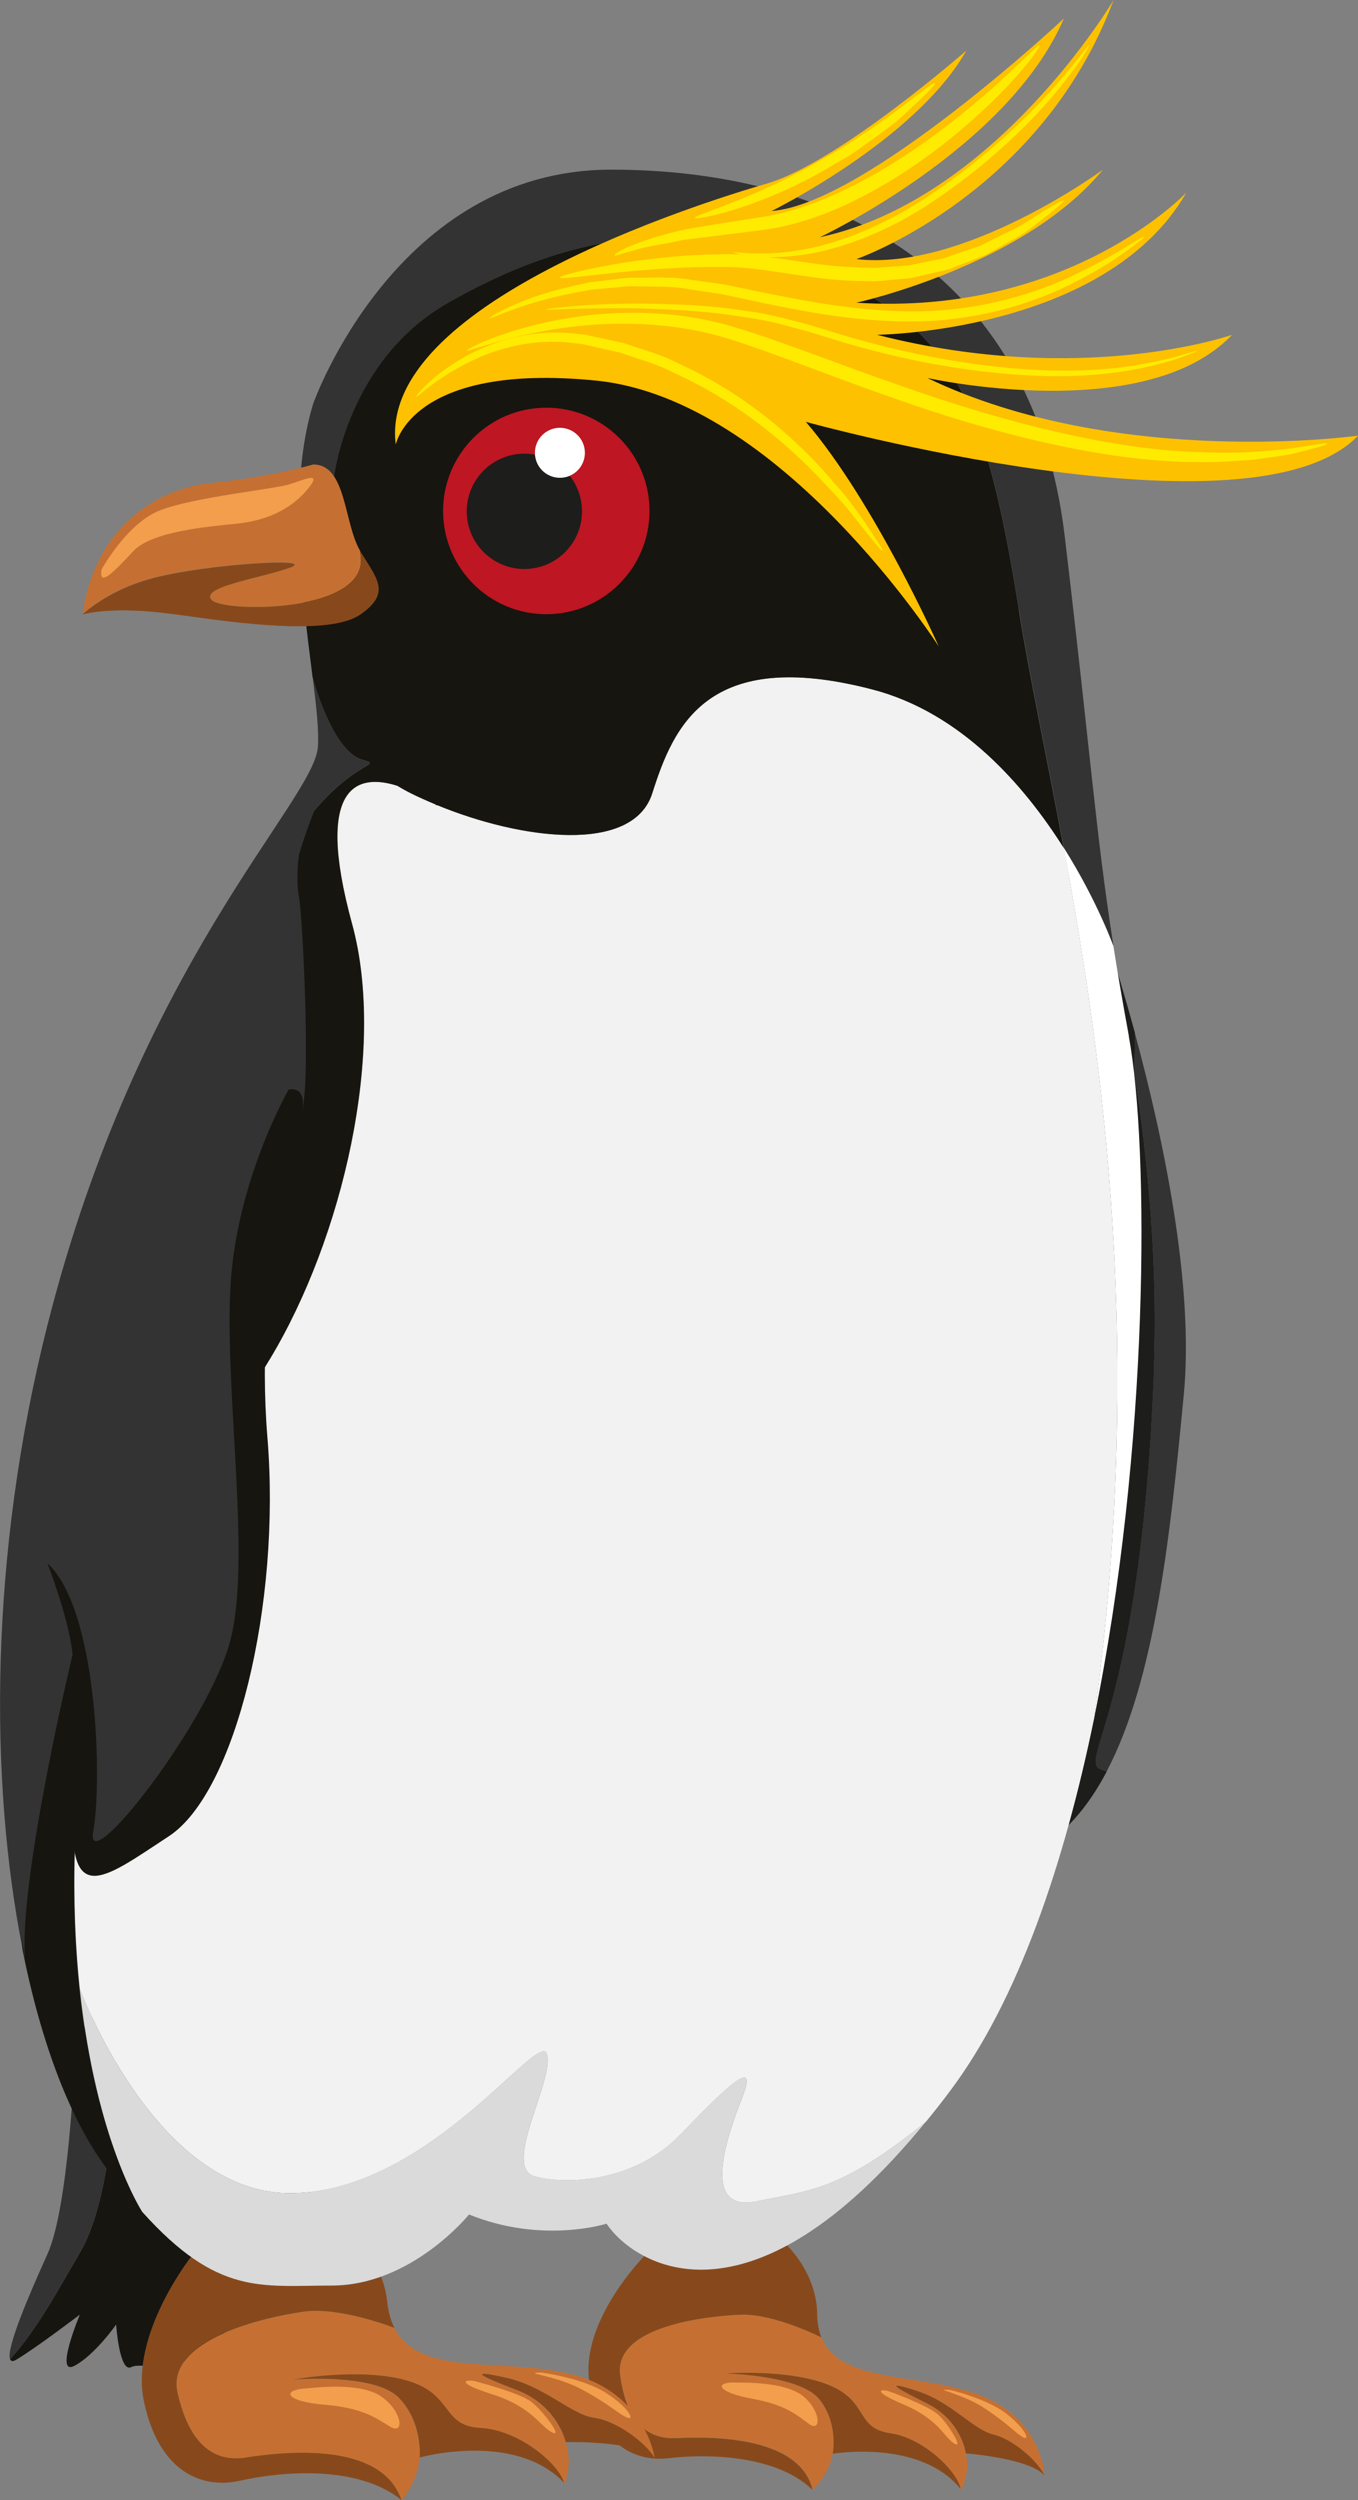 <?xml version="1.0" encoding="UTF-8"?><svg data-name="Layer 2" xmlns="http://www.w3.org/2000/svg" viewBox="0 0 141.84 261"><rect x="0" y="0" width="141.84" height="261" fill="#808080" stroke="none"/><defs/><g data-name="MACARONI PENGUIN"><g><path d="m33.03,217.62c-2.83-5.33-13.73-11.25-20.27-9.23.4,1.77.26,3.94-.63,6.52,0,0-.09,14.04-3.79,20.26-1.92,3.23-4.35,7.9-7.29,11.11.09.23.29.28.65.06,2.14-1.28,6.64-4.71,6.64-4.71,0,0-2.7,6.47-.57,5.35,2.13-1.12,4.36-4.31,4.36-4.31,0,0,.34,5.1,1.59,4.44,1.25-.67,5.07,1.45,9.7-3.55,4.63-5,13.59-18.44,9.6-25.93Z" style="stroke-width:0px;fill:#161510"/><path d="m12.13,214.91c.89-2.58,1.03-4.75.63-6.52-2.66.82-4.61,2.96-4.99,7,0,0-.58,14.99-2.82,19.94-1.86,4.11-4.33,9.84-3.9,10.95,2.94-3.21,5.37-7.88,7.29-11.11,3.71-6.22,3.79-20.26,3.79-20.26Z" style="stroke-width:0px;fill:#333"/><path d="m96.76,250.87c-3.72-1.83-4.31-2.36-.84-1.22,3.47,1.14,5.74,4,7.82,4.5,2.07.5,4.63,2.74,5.36,4.28,0,0-.24-6.29-7.43-8.64-6.28-2.04-13.99-1.09-15.88-5.8h0s-4.94-2.49-8.41-2.36c-3.46.13-13.28,1.16-12.61,6.3.67,5.14,3.02,6.72,5.83,6.59,2.81-.13,12.87-.49,14.27,5.39,0,0,1.65-1.4,2.11-3.75,0,0,.63-3.22-1.43-5.72-2.06-2.51-9.76-2.66-9.76-2.66,0,0,6.55-.51,10.77,1.2,4.22,1.71,2.73,4.5,6.44,5.04,3.45.5,6.99,3.95,7.34,5.83.02.03.04.04.07.07,0,0,.98-1.81.47-3.8,0,0-.41-3.42-4.12-5.25Z" style="stroke-width:0px;fill:#c57032"/><path d="m70.6,254.53c-2.81.13-5.16-1.45-5.83-6.59-.67-5.14,9.15-6.17,12.61-6.3,3.46-.13,8.41,2.37,8.41,2.37h0c-.27-.69-.43-1.49-.44-2.45-.05-7.51-10.39-15.48-17.96-6.14,0,0-6.57,6.57-5.88,12.93.69,6.35,4.33,8.73,8.33,8.27,4-.47,11.22-.37,15.03,3.31-1.4-5.88-11.47-5.53-14.27-5.39Z" style="stroke-width:0px;fill:#87491c"/><path d="m93,254.02c-3.71-.54-2.22-3.33-6.44-5.04-4.22-1.71-10.77-1.2-10.77-1.2,0,0,7.7.15,9.76,2.66,2.06,2.5,1.43,5.72,1.43,5.72,0,0,9.16-1.56,13.36,3.69-.35-1.88-3.89-5.33-7.34-5.83Z" style="stroke-width:0px;fill:#87491c"/><path d="m109.1,258.43c-.73-1.54-3.29-3.79-5.36-4.28-2.07-.5-4.35-3.35-7.82-4.5-3.47-1.14-2.88-.61.84,1.22,3.71,1.83,4.12,5.25,4.12,5.25,0,0,6.7.51,8.22,2.31Z" style="stroke-width:0px;fill:#87491c"/><path d="m77.12,248.73c.22.01,4.89-.14,6.78,1.43,1.88,1.57,1.88,3.79.62,2.9-1.26-.89-2.32-1.99-6.02-2.66-3.69-.68-4.04-1.82-1.38-1.67Z" style="fill:#f29e4d;stroke-width:0px"/><path d="m92.94,249.67s4.09,1.47,5.11,2.46c1.03.98,2.67,3.64,1.6,2.95-1.06-.69-1.65-2.53-5.24-4.05s-2.31-1.68-1.47-1.36Z" style="fill:#f29e4d;stroke-width:0px"/><path d="m99.2,249.49s3.83.87,5.93,2.5c2.1,1.64,2.48,2.91,1.67,2.42-.81-.49-1.5-1.36-3.9-2.96-2.4-1.61-5.67-2.11-3.7-1.96Z" style="fill:#f29e4d;stroke-width:0px"/><path d="m54,249.51c-4.28-1.63-4.98-2.16-1.05-1.27,3.94.89,6.74,3.84,9.08,4.16,2.33.32,5.38,2.56,6.35,4.2,0,0-.95-7.04-9.11-8.85-7.12-1.58-15.48.36-18.07-4.72h0s-5.7-2.24-9.49-1.7c-3.79.54-14.46,2.8-13.16,8.5,1.3,5.7,4.05,7.2,7.12,6.74,3.07-.47,14.08-2,16.26,4.44,0,0,1.66-1.76,1.9-4.45,0,0,.34-3.68-2.2-6.26-2.54-2.58-11.01-1.88-11.01-1.88,0,0,7.14-1.31,11.96.13,4.82,1.44,3.48,4.74,7.62,4.92,3.85.18,8.11,3.64,8.7,5.71.03.03.05.05.08.08,0,0,.88-2.14.1-4.31,0,0-.82-3.8-5.1-5.43Z" style="stroke-width:0px;fill:#c57032"/><path d="m25.67,256.56c-3.07.46-5.82-1.04-7.12-6.74-1.3-5.7,9.37-7.96,13.16-8.5,3.79-.54,9.49,1.7,9.49,1.7h0c-.38-.74-.63-1.62-.75-2.7-.87-8.41-13.1-16.2-20.39-4.86,0,0-6.49,8.12-5.04,15.17,1.45,7.05,5.71,9.31,10.05,8.34,4.34-.97,12.27-1.68,16.86,2.02-2.18-6.44-13.19-4.9-16.26-4.44Z" style="stroke-width:0px;fill:#87491c"/><path d="m50.21,253.46c-4.13-.19-2.79-3.48-7.62-4.92-4.82-1.44-11.96-.13-11.96-.13,0,0,8.47-.7,11.01,1.88,2.54,2.58,2.2,6.26,2.2,6.26,0,0,9.89-2.78,15.07,2.63-.59-2.07-4.85-5.54-8.7-5.71Z" style="stroke-width:0px;fill:#87491c"/><path d="m68.37,256.6c-.97-1.64-4.02-3.88-6.35-4.2-2.33-.33-5.14-3.27-9.08-4.16-3.93-.89-3.23-.36,1.05,1.27,4.28,1.63,5.1,5.43,5.1,5.43,0,0,7.41-.18,9.28,1.66Z" style="stroke-width:0px;fill:#87491c"/><path d="m32.2,249.32c.25,0,5.36-.71,7.59.84,2.24,1.55,2.48,4.04,1,3.19-1.48-.86-2.77-1.97-6.9-2.31-4.13-.34-4.64-1.59-1.7-1.72Z" style="fill:#f29e4d;stroke-width:0px"/><path d="m49.67,248.6s4.65,1.19,5.88,2.18c1.23.99,3.33,3.79,2.08,3.13-1.24-.65-2.09-2.65-6.2-3.95-4.11-1.3-2.72-1.62-1.77-1.36Z" style="fill:#f29e4d;stroke-width:0px"/><path d="m56.53,247.68s4.29.54,6.78,2.14c2.49,1.6,3.05,2.98,2.1,2.52-.95-.45-1.79-1.35-4.61-2.88-2.82-1.53-6.46-1.73-4.27-1.78Z" style="fill:#f29e4d;stroke-width:0px"/><path d="m118.53,107.8c0,1.32-.01,2.68-.08,4.14,0,0,2.65,14.81,2.09,30.53-1.31,36.82-8.36,41.57-5.38,42.28.13.03.28.09.43.17,5.1-9.67,6.67-24.95,8.05-39.26,1.12-11.57-2.18-27.02-5.12-37.87Z" style="stroke-width:0px;fill:#333"/><path d="m120.54,142.47c.56-15.73-2.09-30.53-2.09-30.53.07-1.46.09-2.82.08-4.14-2.09-7.71-3.99-13.09-3.99-13.09-9.43-16.02-11.63,27.35-14.5,41.71-2.87,14.36-3.51,62.86,7.98,56.8,3.18-1.68,5.63-4.59,7.58-8.29-.15-.07-.3-.13-.43-.17-2.98-.72,4.06-5.47,5.38-42.28Z" style="stroke-width:0px;fill:#1d1d1b"/><path d="m117.91,108.17c-.65-3.52-1.17-6.57-1.62-9.41,0,0-.17-.47-.5-1.27,0,0,0,0,0,0-.74-1.78-2.29-5.2-4.69-9,4.22,22.76,8.38,53.03,3.19,90.8,5.74-27.96,5.78-59.35,3.61-71.11Z" style="stroke-width:0px;fill:#fff"/><path d="m111.43,89.01c.19.31.39.63.57.94-.18-.31-.38-.62-.57-.94Z" style="stroke-width:0px;fill:#f2f2f2"/><path d="m113.36,92.38c.13.25.26.5.39.74-.13-.24-.25-.48-.39-.74Z" style="stroke-width:0px;fill:#f2f2f2"/><path d="m113.75,93.11c.18.36.36.71.53,1.04-.17-.33-.34-.68-.53-1.04Z" style="stroke-width:0px;fill:#f2f2f2"/><path d="m112,89.94c.18.3.35.6.52.9-.17-.3-.34-.59-.52-.9Z" style="stroke-width:0px;fill:#f2f2f2"/><path d="m114.28,94.15c.14.28.27.56.4.82-.12-.26-.26-.54-.4-.82Z" style="stroke-width:0px;fill:#f2f2f2"/><path d="m112.51,90.84c.14.24.27.48.4.71-.13-.23-.26-.47-.4-.71Z" style="stroke-width:0px;fill:#f2f2f2"/><path d="m112.91,91.55c.16.28.31.56.45.83-.14-.27-.3-.55-.45-.83Z" style="stroke-width:0px;fill:#f2f2f2"/><path d="m114.67,94.97c.09.19.17.37.26.55-.08-.18-.17-.36-.26-.55Z" style="stroke-width:0px;fill:#f2f2f2"/><path d="m115.42,96.6c.14.32.27.62.38.88-.11-.26-.24-.55-.38-.88Z" style="stroke-width:0px;fill:#f2f2f2"/><path d="m114.3,179.29c5.18-37.77,1.03-68.04-3.19-90.8.11.18.21.35.32.53-4.07-6.61-10.76-14.57-20.32-17.05-17.23-4.47-20.74,3.83-22.97,10.85-2.02,6.35-13.67,4.86-22.49,1.22,0,.02,0,.04,0,.05,0,0-.08-.05-.21-.14-.86-.36-1.7-.74-2.5-1.13-.5-.25-.97-.52-1.43-.79-3.96-1.26-8.77-.38-4.72,14.43,3.6,13.16-.96,32.79-8.62,45.47-7.66,12.68-19.54,24.82-20.34,50.97-.17,5.56.06,10.44.51,14.73.49,1.29,8.39,21.64,22.3,21.33,14.36-.32,25.69-17.23,26.49-14.52.8,2.71-4.76,11.81-1.26,12.76,3.5.96,10.52.48,15.14-4.31,4.63-4.79,8.3-8.46,6.54-3.99-1.76,4.47-4.31,12.08,1.44,10.91,5.74-1.17,8.83-1.12,17.72-8.31.84-1.02,1.68-2.08,2.54-3.24,7.1-9.46,11.92-23.71,15.05-38.97Z" style="stroke-width:0px;fill:#f2f2f2"/><path d="m115.24,96.2c.06.14.12.27.18.4-.06-.13-.12-.26-.18-.4Z" style="stroke-width:0px;fill:#f2f2f2"/><path d="m114.93,95.52c.11.23.21.46.31.68-.1-.22-.2-.44-.31-.68Z" style="stroke-width:0px;fill:#f2f2f2"/><path d="m77.55,218.89c1.76-4.47-1.91-.8-6.54,3.99-4.63,4.79-11.65,5.27-15.14,4.31-3.5-.96,2.06-10.05,1.26-12.76-.8-2.71-12.12,14.2-26.49,14.52-13.91.31-21.81-20.04-22.3-21.33,1.67,15.86,6.48,23.24,6.5,23.27,7.89,8.8,12.47,7.71,19.79,7.71,8.38,0,14.36-7.42,14.36-7.42,7.66,3.11,14.36.96,14.36.96,2.75,4.12,14.71,12.17,33.35-10.64-8.88,7.19-11.98,7.14-17.72,8.31-5.74,1.17-3.19-6.44-1.44-10.91Z" style="stroke-width:0px;fill:#dadada"/><path d="m111.21,56c-3.35-28.24-24.89-38.29-47.38-38.29s-31.11,24.41-31.11,24.41c-1.15,3.74-1.52,7.97-1.49,12.2,1.34-.72,2.6-2.18,3.67-4.56,0,0,1.41-12.19,11.94-18.17s22.97-9.81,37.57-3.83c14.6,5.98,18.29,12.54,22.02,35.9,1.11,6.93,2.9,15.21,4.68,24.82,3.49,5.53,5.18,10.26,5.19,10.28-1.86-11.84-2.38-19.99-5.09-42.76Z" style="stroke-width:0px;fill:#333"/><path d="m106.42,63.66c-3.73-23.36-7.42-29.92-22.02-35.9-14.6-5.98-27.04-2.15-37.57,3.83s-11.94,18.17-11.94,18.17c-1.07,2.38-2.32,3.83-3.67,4.56.04,5.87.85,11.74,1.43,16.38h0s1.97,7.64,5.16,8.6-3.51-.96-11.81,16.27c-8.3,17.23-28.16,59.49-23.66,107.91,1.98,9.97,5.08,17.96,8.82,22.92,1.3,1.73,2.52,3.21,3.67,4.49-.02-.04-7.82-11.88-7.02-37.99.8-26.16,12.68-38.29,20.34-50.97,7.66-12.68,12.21-32.31,8.62-45.47-4.05-14.81.76-15.69,4.72-14.43.45.27.93.54,1.43.79.8.4,1.64.77,2.5,1.13.13.09.21.14.21.14,0-.02,0-.04,0-.05,8.82,3.64,20.47,5.12,22.49-1.22,2.23-7.02,5.74-15.32,22.97-10.85,9.3,2.41,15.89,10.03,20,16.53-1.78-9.61-3.57-17.89-4.68-24.82Z" style="stroke-width:0px;fill:#161510"/><path d="m30.24,59.27c-3.19,1.12-9.33,1.99-8.14,3.35,1.2,1.36,16.59,1.44,15.56-4.71-.03-.15-.04-.28-.06-.43-1.69-2.91-1.42-9.02-4.89-8.99,0,0-4.31,1.28-10.53,1.91-6.22.64-12.28,4.94-13.56,13.7,1.2-1.04,3.67-2.83,7.5-3.81,5.58-1.44,17.31-2.16,14.12-1.04Z" style="stroke-width:0px;fill:#c57032"/><path d="m18.36,64.14c6.7.96,16.11,2.23,19.3,0,3.19-2.23,1.76-3.67,0-6.54-.02-.03-.04-.07-.06-.11.02.14.03.28.06.43,1.04,6.14-14.36,6.06-15.56,4.71-1.2-1.36,4.94-2.23,8.14-3.35,3.19-1.12-8.54-.4-14.12,1.04-3.83.98-6.3,2.77-7.5,3.81,0,0,0,.01,0,.02,0,0,3.03-.96,9.73,0Z" style="stroke-width:0px;fill:#87491c"/><path d="m10.62,59.43s2.63-4.79,6.06-6.14c3.43-1.36,11.88-2.23,13.48-2.71,1.6-.48,3.67-1.52,1.91.56-1.75,2.08-4.31,3.22-7.34,3.53-3.03.3-8.85.81-10.77,2.83-1.91,2.02-3.69,3.97-3.35,1.94Z" style="fill:#f29e4d;stroke-width:0px"/><path d="m67.84,53.34c0-5.96-4.83-10.78-10.78-10.78s-10.78,4.83-10.78,10.78,4.83,10.78,10.78,10.78,10.78-4.83,10.78-10.78Z" style="stroke-width:0px;fill:#be1622"/><path d="m60.79,53.38c0-3.32-2.7-6.02-6.02-6.02s-6.02,2.69-6.02,6.02,2.7,6.02,6.02,6.02,6.02-2.69,6.02-6.02Z" style="stroke-width:0px;fill:#1d1d1b"/><circle cx="58.48" cy="47.27" r="2.61" style="stroke-width:0px;fill:#fff"/><path d="m41.33,46.43s1.61-8.62,20.91-6.7c19.3,1.91,35.81,27.76,35.81,27.76,0,0-6.7-15.08-13.88-23.45,0,0,46.67,12.92,57.68,1.44,0,0-25.13,3.52-44.99-6.02,0,0,22.73,5.06,31.83-4.51,0,0-15.56,5.5-37.09,0,0,0,23.93-.24,32.31-14.84,0,0-12.21,12.92-34.46,11.49,0,0,17.49-3.83,25.74-13.88,0,0-14.47,10.62-25.74,9.33,0,0,19.27-6.7,26.86-27.04,0,0-12.27,20.79-30.69,24.76,0,0,19.65-9.2,25.5-22.84,0,0-20.71,19.38-30.53,20.1,0,0,15.08-7.42,20.34-16.75,0,0-13.4,11.73-20.82,13.88-7.42,2.15-40.68,12.68-38.77,27.28Z" style="stroke-width:0px;fill:#fdc100"/><path d="m92.18,57.49c.06-.04-.36-.74-1.19-1.97-.84-1.22-1.99-3.06-3.79-5.02-3.4-4.06-8.93-9.23-16.43-12.6-1.82-.96-3.78-1.42-5.59-2.08-.94-.21-1.87-.41-2.78-.6-.45-.1-.91-.19-1.35-.29-.46-.05-.91-.09-1.36-.14-3.59-.34-6.83.49-9.28,1.54-2.47,1.09-4.24,2.38-5.36,3.37-1.12.99-1.62,1.66-1.57,1.71.12.16,2.37-2.4,7.22-4.37,2.41-.93,5.5-1.64,8.9-1.26.42.05.85.1,1.28.15.43.1.87.2,1.31.3.88.2,1.78.4,2.69.61,1.76.66,3.66,1.11,5.44,2.05,7.3,3.28,12.8,8.25,16.3,12.12,1.86,1.87,3.08,3.62,4.02,4.76.93,1.15,1.47,1.77,1.53,1.73Z" style="stroke-width:0px;fill:#ffeb00"/><path d="m138.61,46.33c-.06-.34-5.09,1.27-13.42.86-8.32-.19-19.61-2.8-31.6-7.09-6.03-2.08-11.64-4.36-17.01-5.99-5.42-1.61-10.59-1.64-14.78-1.24-4.21.48-7.52,1.39-9.74,2.2-2.22.8-3.36,1.45-3.32,1.54.04.09,1.25-.37,3.49-1,2.24-.63,5.53-1.38,9.66-1.71,4.11-.26,9.11-.13,14.31,1.5,5.2,1.65,10.86,4,16.91,6.08,12.05,4.31,23.58,6.81,32.05,6.75,2.11.07,4.02-.13,5.69-.23,1.66-.25,3.1-.39,4.25-.65,2.29-.56,3.54-.91,3.51-1.01Z" style="stroke-width:0px;fill:#ffeb00"/><path d="m125.09,36.62c-.02-.05-.95.24-2.62.72-1.69.41-4.15.96-7.26,1.2-6.2.53-14.87-.26-24.07-2.69-2.31-.58-4.51-1.3-6.66-1.95-2.2-.57-4.31-1.18-6.38-1.41-4.11-.68-7.86-.74-10.99-.8-3.13,0-5.67.14-7.41.28-.87.09-1.55.16-2.01.21-.46.06-.7.11-.69.13,0,.02.25.03.71.01.46-.02,1.14-.04,2.01-.07,1.75-.05,4.27-.11,7.39-.05,3.11.13,6.84.24,10.89.95,2.05.24,4.11.85,6.27,1.42,2.15.65,4.38,1.39,6.7,1.97,9.26,2.44,18.03,3.16,24.3,2.49,3.14-.31,5.61-.94,7.29-1.44.84-.27,1.47-.54,1.9-.7.43-.17.65-.27.64-.3Z" style="stroke-width:0px;fill:#ffeb00"/><path d="m119.47,24.76c-.13-.21-3.31,2.28-9.16,4.8-2.95,1.18-6.6,2.28-10.78,2.72-4.17.49-8.82.15-13.63-.59-2.4-.4-4.75-.85-7.01-1.32-1.13-.23-2.24-.46-3.33-.69-1.12-.15-2.21-.3-3.28-.45-2.13-.4-4.18-.21-6.09-.25-.95,0-1.87.19-2.75.27-.88.13-1.73.15-2.52.37-3.18.65-5.68,1.49-7.32,2.25-1.66.72-2.5,1.29-2.46,1.35.04.07.93-.36,2.62-.96,1.67-.63,4.16-1.34,7.3-1.89.77-.19,1.62-.19,2.48-.29.86-.06,1.76-.22,2.69-.2,1.86.09,3.87-.08,5.93.35,1.04.15,2.1.31,3.18.47,1.09.23,2.2.47,3.33.71,2.26.49,4.62.95,7.05,1.36,4.87.75,9.63,1.07,13.91.51,4.28-.5,8-1.71,10.97-3.01,2.94-1.38,5.19-2.73,6.66-3.78,1.47-1.06,2.25-1.67,2.21-1.73Z" style="stroke-width:0px;fill:#ffeb00"/><path d="m111.1,20.94c-.06-.08-.75.28-1.93,1-.58.37-1.29.81-2.12,1.34-.8.55-1.85.94-2.93,1.51-.55.27-1.12.56-1.71.85-.63.21-1.28.44-1.96.67-.68.22-1.36.5-2.09.7-.74.15-1.51.3-2.29.46-.39.08-.79.16-1.19.24-.41.03-.82.06-1.24.09-.84.05-1.68.16-2.55.16-1.75-.05-3.55-.1-5.4-.36-3.65-.46-7.34-1.23-10.66-1.04-3.31.02-6.27.37-8.73.69-4.92.72-7.9,1.56-7.85,1.74.04.2,3.07-.27,7.97-.73,2.45-.19,5.38-.43,8.61-.38,3.25-.11,6.66.66,10.49,1.14,1.9.27,3.78.32,5.59.34.91,0,1.8-.13,2.67-.2.44-.04.87-.08,1.3-.12.42-.09.83-.19,1.24-.28.82-.19,1.61-.37,2.39-.54.76-.22,1.46-.54,2.16-.79.69-.27,1.36-.53,2-.78.6-.33,1.18-.65,1.73-.96,1.08-.65,2.12-1.11,2.9-1.74.79-.61,1.46-1.13,2.01-1.56,1.09-.87,1.66-1.38,1.6-1.46Z" style="stroke-width:0px;fill:#ffeb00"/><path d="m113.72,4.73s-.42.48-1.11,1.38c-.71.89-1.76,2.15-3.11,3.66-2.73,2.99-6.84,6.85-11.96,10.32-5.08,3.52-10.39,5.52-14.39,6.08-1.99.32-3.63.32-4.76.28-1.13-.06-1.75-.16-1.76-.12-.01.05.6.25,1.74.4,1.14.13,2.81.21,4.85-.05,4.09-.43,9.58-2.41,14.73-5.99,5.17-3.52,9.28-7.47,11.94-10.58,1.32-1.57,2.32-2.89,2.96-3.83.63-.96.93-1.51.88-1.54Z" style="stroke-width:0px;fill:#ffeb00"/><path d="m108.58,4.73c-.17-.14-2.06,1.99-5.51,5-3.45,2.97-8.44,6.97-14.67,10.01-3.11,1.5-6.24,2.56-9.17,2.97-3,.48-5.76.87-8.02,1.32-4.54,1.04-7.18,2.39-7.02,2.64.06.08.7-.19,1.94-.5,1.19-.43,3.06-.64,5.28-1.13,2.28-.28,4.99-.62,7.99-1,3.12-.36,6.42-1.44,9.63-2.99,6.44-3.14,11.41-7.35,14.73-10.56,3.32-3.26,4.95-5.65,4.81-5.75Z" style="stroke-width:0px;fill:#ffeb00"/><path d="m97.65,8.7c-.27-.3-5.02,4.17-11.97,8.06-6.9,4-13.2,5.69-13.12,5.98.03.3,6.61-.96,13.65-5.04.87-.51,1.73-1.01,2.55-1.49.81-.51,1.53-1.08,2.25-1.58,1.42-1.02,2.71-1.94,3.65-2.88,1.95-1.79,3.1-2.95,2.99-3.06Z" style="stroke-width:0px;fill:#ffeb00"/><path d="m31.23,117.5s-4.73,15.08-3.3,32.55c1.44,17.47-3.35,37.09-10.29,41.64-6.94,4.55-10.89,7.9-9.87-4.31,1.02-12.21-.66-19.38-2.81-24.17,0,0,11.01-36.86,16.03-41.88,5.03-5.03,12.15-12,10.24-3.83Z" style="stroke-width:0px;fill:#161510"/><g><path d="m37.82,79.29c-3.19-.96-5.16-8.6-5.16-8.6.39,3.13.67,5.71.54,7.32-.48,5.74-18.67,22.5-28.24,60.31-6.1,24.08-6.07,47.67-2.6,65.15-.05-.5-.07-1-.12-1.5.23,1.78.39,2.82.39,2.82-.77-8.31,4.95-32.06,4.95-32.06-.37-3.76-2.63-9.53-2.63-9.53,5.26,4.79,5.74,22.73,4.79,28-.96,5.26,12.21-11.49,14.36-20.1,2.15-8.62-.72-26.33,0-37.23.72-10.9,6.05-20.13,6.05-20.13,1.74-.28,1.54,1.62,1.43,2.21.86-3.87.01-20.42-.35-22.31-.36-1.88-.02-4.33,0-4.43.11-.35.22-.71.32-1.03.76-2.34,1.29-3.56,1.3-3.57,4.6-5.39,7.21-4.66,4.98-5.33Z" style="stroke-width:0px;fill:#333"/><path d="m31.58,115.96c-.01.06-.02.14-.04.19,0,0,.02-.08.04-.19Z" style="stroke-width:0px;fill:#333"/></g></g></g></svg>